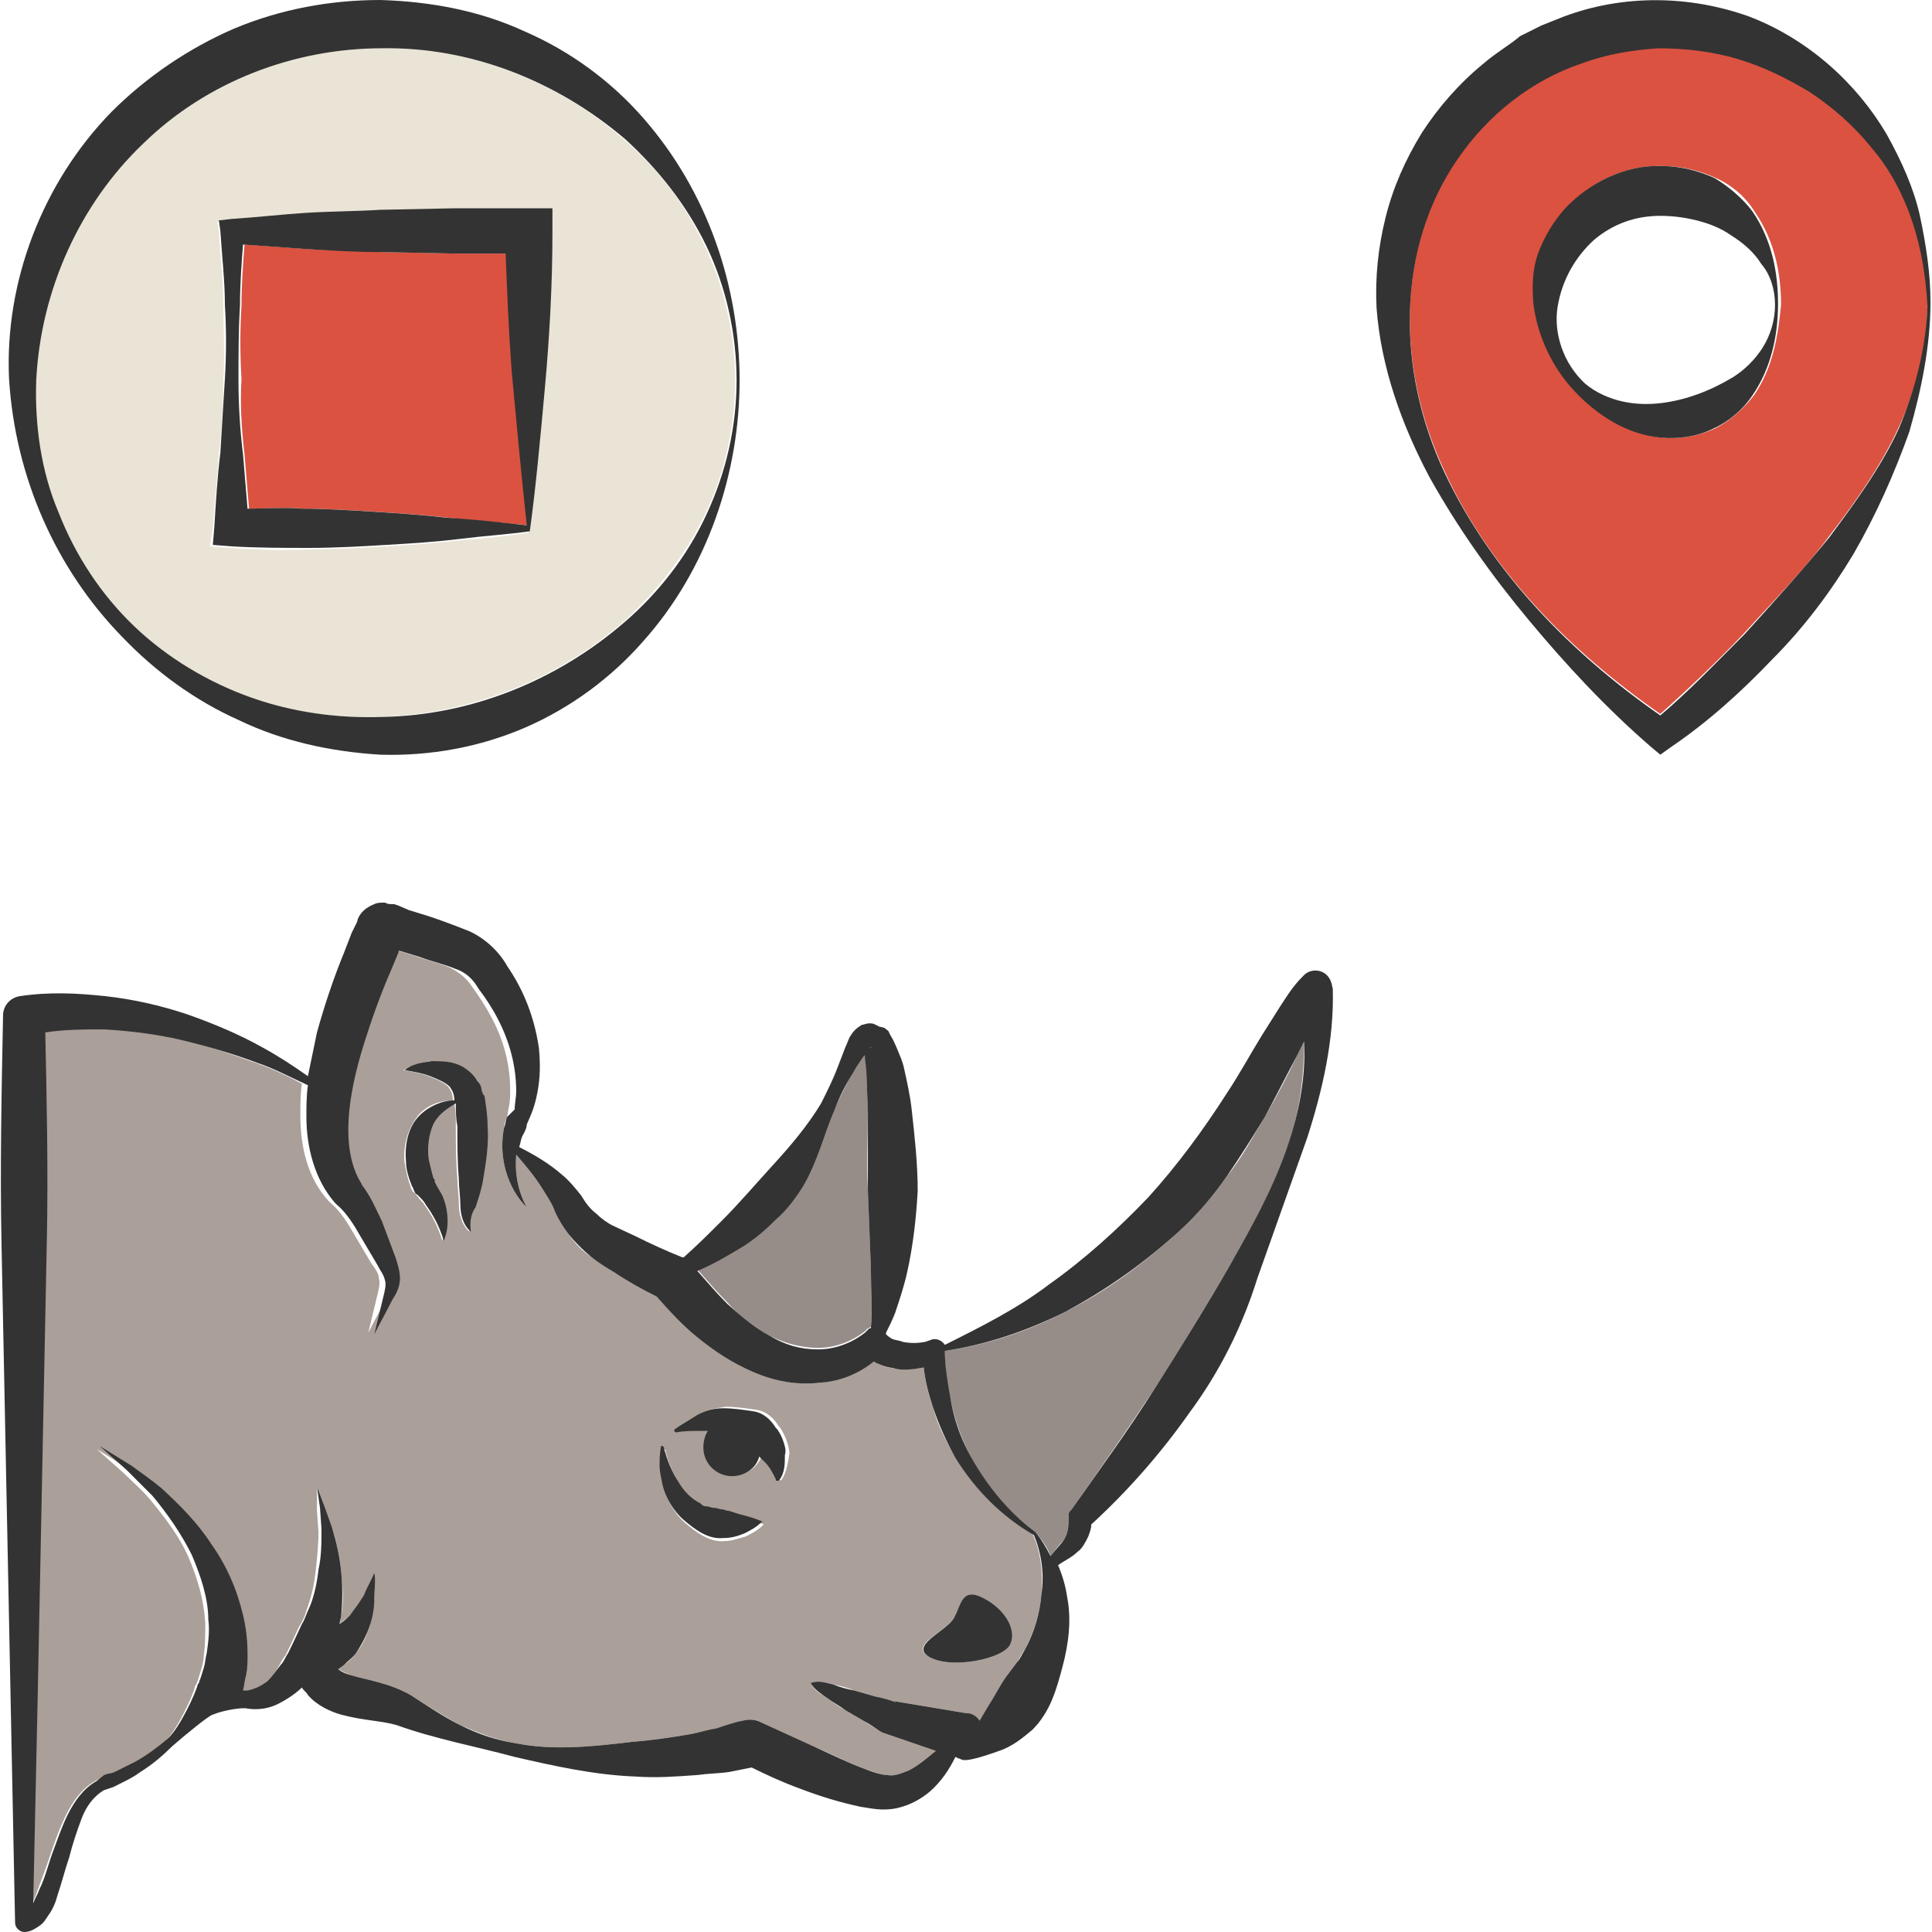 <?xml version="1.0" encoding="utf-8"?>
<!-- Generator: Adobe Illustrator 24.1.2, SVG Export Plug-In . SVG Version: 6.00 Build 0)  -->
<svg version="1.1" id="Layer_1" xmlns="http://www.w3.org/2000/svg" xmlns:xlink="http://www.w3.org/1999/xlink" x="0px" y="0px"
	 viewBox="0 0 128 128" style="enable-background:new 0 0 128 128;" xml:space="preserve">
<style type="text/css">
	.st0{fill:#DB5240;}
	.st1{fill:#AA9F99;}
	.st2{fill:#968D89;}
	.st3{fill:#EAE4D6;}
	.st4{fill:#333333;}
</style>
<g>
	<path class="st0" d="M16.2,30.1c0.1,1.2,0.2,2.4,0.3,3.6c1.2,0,2.4-0.1,3.6,0c1.6,0,3.1,0.1,4.7,0.2c1.6,0.1,3.2,0.2,4.9,0.4
		c1.7,0.2,3.4,0.3,5.3,0.5c-0.4-3.6-0.7-6.9-1-10.2c-0.2-2.7-0.4-5.2-0.4-7.8c-1.1,0-2.3,0-3.4,0l-4.9-0.1c-1.6-0.1-3.3-0.1-4.9-0.2
		c-1.4-0.1-2.8-0.2-4.2-0.3c-0.1,1.3-0.2,2.7-0.2,4c-0.1,1.6-0.1,3.3,0,4.9C15.9,26.8,16,28.4,16.2,30.1z"/>
	<path class="st1" d="M63.3,96.6c-0.6-1.1-1.2-2.2-1.5-3.4c-0.3-0.8-0.5-1.7-0.6-2.6c-0.6,0.1-1.2,0.1-1.8,0.1
		c-0.4-0.1-0.8-0.1-1.1-0.3c-0.1-0.1-0.3-0.1-0.4-0.2c-1,0.7-2.2,1.2-3.5,1.4c-1.5,0.2-3.1-0.1-4.5-0.7c-1.4-0.6-2.6-1.4-3.7-2.3
		c-1-0.8-1.9-1.8-2.7-2.7c-1-0.5-1.9-1-2.8-1.6c-0.5-0.3-1-0.6-1.5-1c-0.6-0.4-1.1-0.9-1.5-1.5c-0.4-0.5-0.7-1.2-1-1.7
		c-0.2-0.5-0.5-0.9-0.8-1.4c-0.5-0.8-1.1-1.5-1.7-2.2c-0.1,1.2,0.1,2.4,0.7,3.5c-1.3-1.3-1.9-3.4-1.5-5.3c0-0.2,0.1-0.5,0.2-0.7
		l0.1-0.6c0.1-0.4,0.1-0.8,0.1-1.2c0-0.8-0.1-1.6-0.3-2.4c-0.4-1.6-1.2-3-2.2-4.4c-0.4-0.6-0.9-1-1.5-1.3c-0.7-0.3-1.6-0.5-2.4-0.8
		l-1.3-0.4l-0.1,0l0,0.1l-0.5,1.2c-0.7,1.6-1.3,3.3-1.8,4.9c-0.5,1.6-0.9,3.3-1,4.9c-0.1,1.6,0.1,3.2,0.9,4.4l-0.1-0.1
		c0.7,0.8,1.1,1.7,1.4,2.5c0.4,0.8,0.6,1.6,0.9,2.4c0.1,0.3,0.4,0.9,0.3,1.4c0,0.5-0.3,1-0.5,1.4c-0.4,0.8-0.8,1.5-1.2,2.3
		c0.2-0.8,0.4-1.7,0.6-2.5c0.1-0.4,0.2-0.8,0.1-1.1c0-0.3-0.2-0.6-0.5-1l-1.3-2.2c-0.4-0.7-0.9-1.4-1.4-1.8l0,0l-0.1-0.1
		c-1.5-1.6-1.9-3.8-1.9-5.7c0-0.7,0-1.4,0.1-2.1c-1.1-0.6-2.2-1.1-3.4-1.5c-1.7-0.6-3.3-1.2-5-1.5c-1.7-0.4-3.4-0.6-5.1-0.7
		c-1.3-0.1-2.6,0-3.9,0.2C3.1,73,3.1,77.7,3,82.3l-0.3,15l-0.3,15l-0.3,13.8c0.2-0.3,0.3-0.6,0.4-0.9c0.3-0.8,0.6-1.6,0.9-2.5
		c0.3-0.9,0.6-1.7,1-2.5c0.4-0.8,1-1.7,1.9-2.2l0.4-0.2l0.3-0.1c0.2-0.1,0.4-0.1,0.6-0.2c0.4-0.2,0.8-0.4,1.2-0.6
		c0.7-0.4,1.5-1,2.1-1.5c0.8-0.7,1.9-3.1,2-3.6c0-0.1,0.1-0.2,0.1-0.2c0.1-0.2,0.2-0.6,0.3-0.9c0.1-0.3,0.2-0.7,0.2-1
		c0.1-0.7,0.1-1.4,0.1-2.2c-0.1-1.5-0.5-2.9-1.1-4.3c-0.6-1.4-1.6-2.7-2.6-3.9c-0.5-0.6-1.1-1.1-1.7-1.7l-1.8-1.6l2.1,1.3
		c0.6,0.5,1.3,1,2,1.5c1.2,1.1,2.4,2.3,3.3,3.7c0.9,1.4,1.7,3,2.1,4.7c0.2,0.9,0.3,1.7,0.3,2.6c0,0.5,0,0.9-0.1,1.4
		c0,0.4-0.1,0.7-0.2,1c0.1,0,0.2,0,0.3,0c0.5-0.1,0.9-0.3,1.3-0.6c0.3-0.3,0.7-0.7,0.9-1.1c0.2-0.3,0.3-0.6,0.5-0.8
		c0.4-0.8,0.8-1.7,0.9-1.9c0.2-0.3,0.4-0.7,0.5-1.1c0.3-0.8,0.5-1.6,0.6-2.5c0.1-0.9,0.2-1.8,0.2-2.7l-0.1-1.4L21,98.5l0.5,1.3
		l0.5,1.4c0.3,0.9,0.5,1.9,0.6,2.9c0.1,1,0.2,2,0,3c0,0.2-0.1,0.4-0.1,0.5c0.2-0.2,0.5-0.4,0.7-0.6c0.4-0.4,0.7-0.8,0.9-1.3
		c0.3-0.5,0.5-1,0.7-1.5c0,0.6,0,1.1,0,1.7c-0.1,0.6-0.2,1.2-0.3,1.8c-0.2,0.6-0.4,1.2-0.9,1.8c-0.2,0.3-0.5,0.6-0.8,0.8
		c-0.1,0.1-0.3,0.2-0.4,0.3c0.3,0.1,0.5,0.3,0.9,0.4c1,0.3,2.5,0.5,3.9,1.3c1.1,0.7,2.2,1.4,3.3,2c1.2,0.5,2.4,1,3.7,1.2
		c2.6,0.5,5.2,0.2,7.7-0.1c1.3-0.1,2.5-0.3,3.8-0.5c0.6-0.1,1.2-0.2,1.8-0.4c0.6-0.1,1.2-0.3,1.7-0.5c0.4-0.1,0.8-0.1,1.2,0.1l0,0
		l3.5,1.6c1.2,0.5,2.3,1.1,3.4,1.5c0.6,0.2,1.1,0.4,1.5,0.4c0.4,0.1,0.9-0.1,1.4-0.3c0.6-0.3,1.2-0.8,1.8-1.3l-3.5-1.2l-0.2-0.1
		c0,0,0,0,0,0c-0.3-0.2-0.8-0.5-1.1-0.7l-1.2-0.7c-0.4-0.2-0.8-0.5-1.2-0.8c-0.4-0.3-0.8-0.4-1.1-1c0.6-0.2,1,0,1.5,0.1
		c0.5,0.1,0.9,0.2,1.4,0.4l1.4,0.4c0.5,0.1,0.9,0.2,1.4,0.4l-0.2-0.1l4.8,0.8c0.4,0.1,0.7,0.3,0.9,0.5c0,0,0,0,0,0
		c0.3-0.4,0.6-0.9,0.9-1.5c0.3-0.5,0.6-1.1,1-1.6l0.6-0.8c0.2-0.3,0.3-0.6,0.5-0.8c0.6-1.2,1-2.4,1.1-3.7c0.1-1.3,0-2.7-0.6-4
		C66.4,100.4,64.6,98.7,63.3,96.6z M31.9,78.2c-0.1,0.6-0.3,1.2-0.5,1.8c-0.3,0.5-0.3,1-0.3,1.6c-0.5-0.4-0.7-1.2-0.7-1.8
		c0-0.6-0.1-1.2-0.1-1.7c-0.1-1.2-0.1-2.3-0.1-3.5c0-0.5,0-1-0.1-1.5c-0.7,0.4-1.2,0.8-1.5,1.4c-0.4,0.7-0.4,1.5-0.3,2.3
		c0,0.4,0.1,0.8,0.3,1.2c0,0.1,0.1,0.2,0.1,0.2l0,0.1l0.1,0.2c0.2,0.2,0.3,0.5,0.4,0.7c0.4,1,0.5,2.1,0.1,3c-0.3-1-0.7-1.7-1.2-2.4
		c-0.1-0.2-0.3-0.3-0.4-0.5l-0.1-0.1c-0.1-0.1-0.1-0.2-0.2-0.2c-0.1-0.1-0.2-0.3-0.2-0.4c-0.2-0.5-0.3-1-0.4-1.6
		c-0.1-1.1,0.2-2.2,0.9-3.1c0.6-0.7,1.5-1,2.3-1c0-0.4-0.1-0.6-0.3-0.9c-0.3-0.3-0.8-0.5-1.3-0.7c-0.5-0.2-1.1-0.3-1.7-0.4
		c0.6-0.3,1.2-0.5,1.8-0.6c0.6,0,1.4,0,2.1,0.4c0.3,0.2,0.7,0.5,0.9,0.9c0.1,0.2,0.2,0.4,0.3,0.6l0.1,0.3l0,0.2
		c0.1,0.6,0.2,1.3,0.2,1.9C32.3,75.8,32.1,77,31.9,78.2z M50.6,101C50.6,101,50.6,101,50.6,101c-0.4,0.4-0.8,0.6-1.2,0.8
		c-0.4,0.1-0.9,0.3-1.4,0.3c-1,0.1-1.9-0.6-2.6-1.2c-0.7-0.6-1.2-1.5-1.4-2.3c-0.1-0.4-0.2-0.8-0.2-1.3c0-0.4-0.1-0.8,0.1-1.3
		c0,0,0-0.1,0.1,0c0,0,0,0,0.1,0.1l0,0.1c0.2,0.7,0.5,1.5,0.9,2.1c0.4,0.6,0.9,1.1,1.5,1.5c0.1,0.1,0.3,0.2,0.4,0.2
		c0.2,0,0.3,0.1,0.5,0.1c0.2,0,0.3,0,0.5,0.1c0.2,0,0.3,0.1,0.5,0.1c0.3,0.1,0.7,0.2,1,0.3c0.4,0.1,0.8,0.2,1.2,0.4l0,0
		C50.6,100.8,50.6,100.9,50.6,101z M51.8,98c0,0.1-0.1,0.1-0.2,0c0,0,0,0,0-0.1l0,0c-0.2-0.5-0.4-0.8-0.7-1.1
		c-0.1-0.1-0.3-0.3-0.4-0.4c-0.3,0.8-1,1.3-1.8,1.3c-1.1,0-1.9-0.9-1.9-1.9c0-0.4,0.1-0.7,0.3-1.1c-0.2,0-0.3,0-0.5,0
		c-0.5,0-1,0.1-1.6,0.1c-0.1,0-0.1,0-0.1-0.1c0,0,0-0.1,0-0.1c0.4-0.4,0.9-0.6,1.4-0.9c0.5-0.3,1.1-0.4,1.8-0.5c0.6,0,1.3,0.1,2,0.2
		c0.7,0.1,1.2,0.6,1.5,1.1l0.1,0.1c0.1,0.2,0.3,0.5,0.4,0.8c0.1,0.3,0.2,0.6,0.2,0.9C52.2,96.9,52.1,97.6,51.8,98z M66.9,109
		c-0.5,0.9-3.8,1.6-5.3,0.8c-1.5-0.8,1.1-1.7,1.6-2.6c0.5-0.9,0.5-2.1,2-1.3C66.7,106.7,67.4,108.1,66.9,109z"/>
	<path class="st0" d="M124,9.7c-1.1-1.5-2.5-2.7-4.1-3.7c-1.5-1-3.1-1.7-4.8-2.2c-1.7-0.5-3.4-0.7-5.2-0.7c-1.8,0-3.5,0.4-5.1,1
		c-3.3,1.2-6.1,3.4-8.2,6.3c-4.1,5.9-4.1,14-0.9,20.8c3,6.6,8.4,12,14.3,16.1c1.9-1.7,3.8-3.5,5.6-5.4c1.9-2.1,3.9-4.1,5.6-6.4
		c1.7-2.2,3.4-4.6,4.6-7.2c1.2-2.6,1.9-5.4,1.9-8.3c0-1.9-0.4-3.8-1-5.6C126.1,12.8,125.1,11.1,124,9.7z M116.2,26.2
		c-0.7,0.9-1.6,1.7-2.6,2.2c-1.1,0.5-2.3,0.7-3.4,0.6c-2.4-0.2-4.3-1.6-5.8-3.1c-1.4-1.6-2.4-3.5-2.7-5.7c-0.1-1.1-0.1-2.3,0.3-3.4
		c0.3-1.1,1-2.1,1.8-3c1.6-1.8,4-2.9,6.4-2.8c1.2,0,2.4,0.3,3.5,0.8c1.1,0.5,2,1.3,2.6,2.3c1.3,1.9,1.7,4.1,1.7,6.1
		C117.8,22.2,117.5,24.3,116.2,26.2z"/>
	<path class="st2" d="M83.8,74c-0.8,1.3-1.5,2.7-2.5,3.9c-0.9,1.3-1.9,2.5-3.1,3.6c-2.3,2.1-4.8,4-7.6,5.4c-2.5,1.3-5.2,2.2-8,2.6
		c0,1,0.1,2.2,0.4,3.3c0.2,1.1,0.6,2.2,1.1,3.3c1,2.1,2.5,3.9,4.5,5.4c0,0,0,0,0,0c0,0,0,0,0,0c0.4,0.5,0.8,1,1,1.6
		c0.3-0.4,0.6-0.8,0.9-1.1c0.3-0.5,0.3-1,0.3-1.6c0-0.1,0-0.2,0.1-0.3l0.1-0.1c1.9-2.7,3.7-5.3,5.5-8c1.7-2.7,3.4-5.4,5-8.2
		c1.7-2.8,3.3-5.7,4.1-8.8c0.6-2,0.8-4,0.8-6l-0.5,1C85.3,71.3,84.6,72.6,83.8,74z"/>
	<path class="st3" d="M8.8,41.5c2.2,2.1,4.8,3.7,7.7,4.7c2.8,1,5.8,1.4,8.7,1.3c5.9-0.2,11.6-2.4,16.1-6.3c2.2-2,4.1-4.4,5.4-7.1
		c1.3-2.7,2-5.8,2-8.9c0-3.1-0.7-6.1-2-8.9c-1.3-2.8-3.2-5.2-5.4-7.1c-4.5-3.9-10.2-6.1-16.1-6c-5.8,0-11.6,2.3-15.8,6.3
		c-4.2,4-6.8,9.7-7.1,15.7c-0.1,3,0.3,6,1.5,8.8C4.9,36.8,6.6,39.4,8.8,41.5z M14.1,35c0.1-1.6,0.3-3.3,0.4-4.9
		c0.2-1.6,0.3-3.3,0.3-4.9c0.1-1.6,0-3.3,0-4.9c0-1.6-0.2-3.3-0.3-4.9l-0.1-0.7l0.9-0.1c1.6-0.1,3.3-0.3,4.9-0.4
		c1.6-0.1,3.3-0.2,4.9-0.2l4.9-0.1c1.6,0,3.3,0,4.9,0l1.6,0l0,1.6c-0.1,3.5-0.2,6.9-0.5,10.3c-0.3,3.3-0.6,6.6-1,9.5
		c-1.4,0.2-3,0.4-4.6,0.5c-1.6,0.2-3.3,0.3-4.9,0.4c-1.7,0.1-3.4,0.2-5.1,0.2c-1.7,0.1-3.5,0-5.2-0.1l-1.3-0.1L14.1,35z"/>
	<path class="st2" d="M51,88.5c1,0.5,2.1,0.8,3.2,0.8c1.1,0,2.2-0.4,3.1-1.1l0.2-0.2c0,0,0.1,0,0.2-0.1c0.1-1.3,0-2.6,0-3.9
		l-0.2-5.2c-0.1-1.7,0-3.5,0-5.2l-0.1-2.6c0-0.4,0-0.8-0.1-1.2c0,0,0,0-0.1,0.1c-0.3,0.3-0.5,0.7-0.7,1.1c-0.4,0.8-0.8,1.6-1.2,2.4
		c-0.7,1.6-1.1,3.5-2.1,5.1c-0.5,0.8-1.1,1.6-1.8,2.2c-0.7,0.7-1.4,1.3-2.2,1.8c-0.9,0.6-2,1.2-3,1.6c0.7,0.8,1.3,1.5,2,2.2
		C49,87.2,49.9,88,51,88.5z"/>
	<path class="st0" d="M57.6,69.4c0.1,0,0.1,0,0.1,0C57.8,69.3,57.7,69.4,57.6,69.4z"/>
	<path class="st4" d="M87.9,64.6c-0.4-0.4-1.1-0.4-1.5,0l-0.1,0.1c-0.7,0.7-1.1,1.4-1.5,2l-1.2,1.9c-0.8,1.3-1.5,2.6-2.3,3.8
		c-1.6,2.5-3.3,4.8-5.2,6.9c-2,2.1-4.2,4.1-6.6,5.8c-2.1,1.6-4.5,2.8-6.9,4c-0.2-0.3-0.6-0.5-1-0.3l0,0l-0.3,0.1
		c-0.5,0.1-1,0.1-1.5,0c-0.2-0.1-0.5-0.1-0.7-0.2c-0.2-0.1-0.4-0.3-0.4-0.3c0,0,0-0.1,0-0.1c0.2-0.4,0.4-0.8,0.6-1.3
		c0.3-0.9,0.6-1.8,0.8-2.7c0.4-1.8,0.6-3.6,0.7-5.4c0-1.8-0.2-3.6-0.4-5.4c-0.1-0.9-0.3-1.8-0.5-2.7c-0.1-0.5-0.3-0.9-0.5-1.4
		c-0.1-0.2-0.2-0.5-0.4-0.8l-0.1-0.2c0-0.1-0.2-0.2-0.3-0.3L58.2,68c0,0-0.1-0.1-0.2-0.1c-0.1-0.1-0.3-0.1-0.4-0.1
		c-0.2,0-0.4,0.1-0.5,0.1c-0.5,0.3-0.6,0.5-0.8,0.8c-0.1,0.2-0.2,0.5-0.3,0.7l-0.5,1.3c-0.3,0.8-0.7,1.6-1.1,2.4
		c-0.9,1.5-2.1,2.9-3.2,4.1c-1.1,1.2-2.2,2.5-3.4,3.7c-0.8,0.8-1.6,1.6-2.5,2.4c0,0,0,0-0.1,0c-1-0.4-2.1-0.9-3.1-1.4l-1.5-0.7
		c-0.4-0.2-0.8-0.5-1.1-0.8c-0.4-0.3-0.7-0.7-1-1.2c-0.4-0.5-0.8-1-1.3-1.4c-0.8-0.7-1.8-1.3-2.8-1.8c0.1-0.3,0.1-0.6,0.3-0.9
		c0.1-0.2,0.2-0.4,0.2-0.6l0.3-0.7c0.2-0.5,0.3-0.9,0.4-1.4c0.2-1,0.2-2,0.1-3c-0.3-2-1-3.8-2.1-5.4c-0.5-0.9-1.4-1.8-2.5-2.3
		c-1-0.4-1.8-0.7-2.7-1l-1.3-0.4L26.4,60l-0.3-0.1l0,0l-0.2,0c-0.1,0-0.2,0-0.4-0.1c-0.3,0-0.5,0-0.7,0.1c-0.5,0.2-0.9,0.5-1.1,1
		c0,0.1-0.1,0.3-0.1,0.3c0,0,0,0,0-0.1l0,0.1l-0.3,0.6l-0.5,1.3c-0.7,1.7-1.3,3.5-1.8,5.3c-0.2,1-0.4,1.9-0.6,2.9
		c-1-0.7-1.9-1.3-3-1.9c-1.6-0.9-3.3-1.6-5-2.2c-1.8-0.6-3.6-1-5.4-1.2c-1.9-0.2-3.7-0.3-5.7,0c-0.6,0.1-1.1,0.6-1.1,1.3l0,0.1
		c-0.1,5-0.2,10-0.1,15l0.3,15l0.3,15l0.3,15l0,0c0,0.3,0.3,0.6,0.6,0.6c0.4,0,0.7-0.2,1-0.4c0.3-0.2,0.4-0.4,0.6-0.7
		c0.3-0.4,0.5-0.9,0.6-1.3c0.3-0.9,0.5-1.7,0.8-2.6c0.2-0.8,0.5-1.7,0.8-2.5c0.3-0.8,0.8-1.5,1.5-1.9l0.3-0.1l0.3-0.1
		c0.2-0.1,0.4-0.2,0.6-0.3c0.4-0.2,0.8-0.4,1.2-0.7c0.8-0.5,1.5-1.1,2.1-1.7c0.8-0.7,2.5-2.1,2.7-2.1c0.7-0.3,2-0.5,2.3-0.4
		c0.7,0.1,1.4,0,2-0.3c0.6-0.3,1.2-0.7,1.6-1.1c0.1,0.2,0.3,0.3,0.4,0.5c0.6,0.7,1.5,1.1,2.2,1.3c1.5,0.4,2.7,0.4,3.7,0.7
		c2.5,0.9,5.2,1.4,7.8,2.1c2.6,0.6,5.3,1.2,8,1.3c1.4,0.1,2.7,0,4.1-0.1c0.7-0.1,1.4-0.1,2.1-0.2c0.5-0.1,1-0.2,1.5-0.3
		c1,0.5,2.1,1,3.2,1.4c1.3,0.5,2.6,0.9,4,1.2c0.7,0.1,1.4,0.3,2.4,0.1c0.9-0.2,1.6-0.6,2.2-1.1c0.8-0.7,1.3-1.5,1.7-2.3l0.2,0.1
		c0.1,0,0.2,0.1,0.3,0.1c0.5,0.1,2.1-0.5,2.4-0.6c0.9-0.3,1.6-0.9,2.2-1.4c1.2-1.2,1.6-2.7,2-4.2c0.4-1.5,0.6-3.1,0.3-4.6
		c-0.1-0.7-0.3-1.4-0.6-2.1c0.4-0.3,0.9-0.5,1.3-0.9c0.3-0.2,0.5-0.6,0.7-1c0.1-0.3,0.2-0.5,0.2-0.8c2.4-2.2,4.6-4.7,6.5-7.4
		c2-2.7,3.5-5.7,4.5-8.9c1.1-3.1,2.2-6.2,3.3-9.3c1-3.1,1.8-6.5,1.7-9.9C88.2,65,88.1,64.8,87.9,64.6z M57.7,69.4c0,0-0.1,0-0.1,0
		C57.7,69.4,57.8,69.3,57.7,69.4z M49.2,82.6c0.8-0.5,1.5-1.1,2.2-1.8c0.7-0.6,1.3-1.4,1.8-2.2c1-1.7,1.4-3.5,2.1-5.1
		c0.3-0.8,0.7-1.6,1.2-2.4c0.2-0.4,0.5-0.8,0.7-1.1c0,0,0,0,0.1-0.1c0,0.4,0.1,0.8,0.1,1.2l0.1,2.6c0,1.7,0,3.5,0,5.2l0.2,5.2
		c0,1.3,0.1,2.6,0,3.9c-0.1,0-0.1,0-0.2,0.1l-0.2,0.2c-0.9,0.7-2,1.1-3.1,1.1C53,89.4,52,89.1,51,88.5c-1-0.5-1.9-1.3-2.8-2.1
		c-0.7-0.7-1.3-1.4-2-2.2C47.2,83.8,48.2,83.2,49.2,82.6z M69,105.6c-0.1,1.3-0.5,2.6-1.1,3.7c-0.2,0.3-0.3,0.6-0.5,0.8l-0.6,0.8
		c-0.4,0.5-0.7,1.1-1,1.6c-0.3,0.5-0.6,1-0.9,1.5c0,0,0,0,0,0c-0.2-0.3-0.5-0.5-0.9-0.5l-4.8-0.8l0.2,0.1c-0.5-0.2-0.9-0.3-1.4-0.4
		l-1.4-0.4c-0.5-0.1-0.9-0.2-1.4-0.4c-0.5-0.1-0.9-0.3-1.5-0.1c0.3,0.5,0.7,0.7,1.1,1c0.4,0.3,0.8,0.5,1.2,0.8l1.2,0.7
		c0.4,0.2,0.8,0.5,1.1,0.7c0,0,0,0,0,0l0.2,0.1l3.5,1.2c-0.6,0.5-1.2,1-1.8,1.3c-0.5,0.2-1,0.4-1.4,0.3c-0.4,0-1-0.2-1.5-0.4
		c-1.1-0.4-2.3-1-3.4-1.5l-3.5-1.6l0,0c-0.4-0.2-0.8-0.2-1.2-0.1c-0.5,0.1-1.1,0.3-1.7,0.5c-0.6,0.1-1.2,0.3-1.8,0.4
		c-1.2,0.2-2.5,0.4-3.8,0.5c-2.5,0.3-5.2,0.6-7.7,0.1c-1.3-0.2-2.5-0.6-3.7-1.2c-1.2-0.6-2.2-1.3-3.3-2c-1.4-0.8-2.9-1-3.9-1.3
		c-0.4-0.1-0.6-0.2-0.9-0.4c0.1-0.1,0.3-0.2,0.4-0.3c0.3-0.3,0.6-0.5,0.8-0.8c0.4-0.6,0.7-1.2,0.9-1.8c0.2-0.6,0.3-1.2,0.3-1.8
		c0-0.6,0.1-1.2,0-1.7c-0.2,0.5-0.5,1-0.7,1.5c-0.3,0.5-0.6,0.9-0.9,1.3c-0.2,0.2-0.4,0.4-0.7,0.6c0-0.2,0.1-0.4,0.1-0.5
		c0.1-1,0.1-2.1,0-3c-0.1-1-0.3-1.9-0.6-2.9l-0.5-1.4L21,98.5l0.2,1.4l0.1,1.4c0,0.9,0,1.8-0.2,2.7c-0.1,0.9-0.3,1.8-0.6,2.5
		c-0.2,0.4-0.3,0.8-0.5,1.1c-0.1,0.2-0.5,1.1-0.9,1.9c-0.2,0.3-0.3,0.6-0.5,0.8c-0.3,0.4-0.6,0.8-0.9,1.1c-0.4,0.3-0.8,0.5-1.3,0.6
		c-0.1,0-0.2,0-0.3,0c0.1-0.4,0.1-0.7,0.2-1c0.1-0.5,0.1-0.9,0.1-1.4c0-0.9-0.1-1.8-0.3-2.6c-0.4-1.7-1.1-3.3-2.1-4.7
		c-0.9-1.4-2.1-2.6-3.3-3.7c-0.6-0.5-1.3-1-2-1.5l-2.1-1.3l1.8,1.6c0.6,0.6,1.1,1.1,1.7,1.7c1,1.2,1.9,2.5,2.6,3.9
		c0.6,1.4,1.1,2.9,1.1,4.3c0.1,0.7,0,1.5-0.1,2.2c-0.1,0.4-0.1,0.7-0.2,1c-0.1,0.3-0.2,0.7-0.3,0.9c0,0.1-0.1,0.2-0.1,0.2
		c-0.1,0.5-1.2,2.9-2,3.6c-0.7,0.6-1.4,1.1-2.1,1.5c-0.4,0.2-0.8,0.4-1.2,0.6c-0.2,0.1-0.4,0.2-0.6,0.2l-0.3,0.1L6.4,118
		c-0.9,0.5-1.5,1.4-1.9,2.2c-0.4,0.8-0.7,1.7-1,2.5c-0.3,0.8-0.5,1.7-0.9,2.5c-0.1,0.3-0.3,0.6-0.4,0.9l0.3-13.8l0.3-15l0.3-15
		c0.1-4.6,0-9.2-0.1-13.9c1.3-0.2,2.6-0.2,3.9-0.2c1.7,0.1,3.4,0.3,5.1,0.7c1.7,0.4,3.4,0.9,5,1.5c1.2,0.4,2.3,1,3.4,1.5
		c-0.1,0.7-0.1,1.4-0.1,2.1c0,1.9,0.5,4.1,1.9,5.7l0.1,0.1l0,0c0.5,0.4,1,1.1,1.4,1.8l1.3,2.2c0.2,0.4,0.4,0.6,0.5,1
		c0.1,0.3,0,0.7-0.1,1.1c-0.2,0.8-0.4,1.7-0.6,2.5c0.4-0.8,0.8-1.5,1.2-2.3c0.2-0.3,0.5-0.8,0.5-1.4c0-0.5-0.2-1.1-0.3-1.4
		c-0.3-0.8-0.6-1.6-0.9-2.4c-0.4-0.8-0.7-1.6-1.4-2.5l0.1,0.1c-0.8-1.2-1-2.8-0.9-4.4c0.1-1.6,0.5-3.3,1-4.9
		c0.5-1.6,1.1-3.3,1.8-4.9l0.5-1.2l0-0.1l0.1,0l1.3,0.4c0.8,0.3,1.7,0.5,2.4,0.8c0.6,0.2,1.1,0.6,1.5,1.3c1,1.3,1.8,2.8,2.2,4.4
		c0.2,0.8,0.3,1.6,0.3,2.4c0,0.4-0.1,0.8-0.1,1.2L33.6,74c-0.1,0.2-0.1,0.5-0.2,0.7c-0.4,1.9,0.2,4,1.5,5.3
		c-0.6-1.1-0.8-2.3-0.7-3.5c0.6,0.7,1.2,1.4,1.7,2.2c0.3,0.5,0.6,0.9,0.8,1.4c0.2,0.5,0.6,1.2,1,1.7c0.4,0.5,0.9,1,1.5,1.5
		c0.5,0.4,1,0.7,1.5,1c0.9,0.6,1.8,1.1,2.8,1.6c0.8,0.9,1.7,1.9,2.7,2.7c1.1,0.9,2.3,1.7,3.7,2.3c1.4,0.6,2.9,0.9,4.5,0.7
		c1.3-0.1,2.5-0.6,3.5-1.4c0.1,0.1,0.2,0.1,0.4,0.2c0.4,0.2,0.8,0.2,1.1,0.3c0.6,0.1,1.2,0,1.8-0.1c0.1,0.9,0.3,1.7,0.6,2.6
		c0.4,1.2,0.9,2.3,1.5,3.4c1.3,2.1,3.1,3.9,5.2,5.1C69,102.9,69.2,104.3,69,105.6z M85.6,75c-0.9,3.1-2.5,6-4.1,8.8
		c-1.6,2.8-3.3,5.5-5,8.2c-1.7,2.7-3.6,5.3-5.5,8l-0.1,0.1c-0.1,0.1-0.1,0.2-0.1,0.3c0,0.6,0,1.1-0.3,1.6c-0.2,0.3-0.6,0.7-0.9,1.1
		c-0.3-0.6-0.6-1.1-1-1.6c0,0,0,0,0,0c0,0,0,0,0,0c-1.9-1.4-3.4-3.3-4.5-5.4c-0.5-1-0.9-2.1-1.1-3.3c-0.2-1.1-0.4-2.2-0.4-3.3
		c2.7-0.4,5.4-1.3,8-2.6c2.8-1.5,5.3-3.3,7.6-5.4c1.2-1.1,2.2-2.3,3.1-3.6c0.9-1.3,1.7-2.6,2.5-3.9c0.7-1.3,1.4-2.7,2.1-4l0.5-1
		C86.5,71,86.2,73,85.6,75z"/>
	<path class="st4" d="M51.9,95.5c-0.1-0.3-0.2-0.5-0.4-0.8l-0.1-0.1c-0.3-0.5-0.8-1-1.5-1.1c-0.7-0.1-1.3-0.2-2-0.2
		c-0.7,0-1.3,0.2-1.8,0.5c-0.5,0.3-1,0.6-1.4,0.9c0,0-0.1,0.1,0,0.1c0,0.1,0.1,0.1,0.1,0.1c0.5-0.1,1.1-0.1,1.6-0.1
		c0.2,0,0.4,0,0.5,0c-0.2,0.3-0.3,0.7-0.3,1.1c0,1.1,0.9,1.9,1.9,1.9c0.8,0,1.6-0.5,1.8-1.3c0.1,0.1,0.3,0.3,0.4,0.4
		c0.3,0.3,0.5,0.7,0.7,1.1l0,0c0,0,0,0,0,0.1c0.1,0,0.1,0,0.2,0c0.4-0.5,0.4-1.1,0.4-1.7C52.1,96.1,52,95.8,51.9,95.5z"/>
	<path class="st4" d="M50.5,100.8c-0.5-0.2-0.8-0.3-1.2-0.4c-0.4-0.1-0.7-0.2-1-0.3c-0.2,0-0.3-0.1-0.5-0.1c-0.1,0-0.3-0.1-0.5-0.1
		c-0.2,0-0.3-0.1-0.5-0.1c-0.2,0-0.3-0.1-0.4-0.2c-0.6-0.3-1.1-0.8-1.5-1.5c-0.4-0.6-0.7-1.4-0.9-2.1l0-0.1c0,0,0,0-0.1-0.1
		c0,0-0.1,0-0.1,0c-0.1,0.5-0.1,0.9-0.1,1.3c0,0.4,0.1,0.8,0.2,1.3c0.2,0.8,0.7,1.7,1.4,2.3c0.7,0.6,1.6,1.3,2.6,1.2
		c0.5,0,0.9-0.1,1.4-0.3c0.4-0.2,0.8-0.4,1.2-0.8c0,0,0,0,0,0C50.6,100.9,50.6,100.8,50.5,100.8L50.5,100.8z"/>
	<path class="st4" d="M65.2,105.9c-1.5-0.8-1.5,0.4-2,1.3c-0.5,0.9-3,1.8-1.6,2.6c1.5,0.8,4.8,0.1,5.3-0.8
		C67.4,108.1,66.7,106.7,65.2,105.9z"/>
	<path class="st4" d="M32,72.5l-0.1-0.3c0-0.2-0.1-0.4-0.3-0.6c-0.2-0.4-0.6-0.7-0.9-0.9c-0.7-0.4-1.4-0.4-2.1-0.4
		c-0.7,0.1-1.3,0.2-1.8,0.6c0.6,0.1,1.2,0.2,1.7,0.4c0.5,0.2,1,0.4,1.3,0.7c0.2,0.3,0.3,0.5,0.3,0.9c-0.8,0-1.7,0.4-2.3,1
		c-0.8,0.8-1,2-0.9,3.1c0,0.5,0.2,1.1,0.4,1.6c0.1,0.1,0.1,0.3,0.2,0.4c0,0.1,0.1,0.1,0.2,0.2l0.1,0.1c0.1,0.1,0.3,0.3,0.4,0.5
		c0.5,0.7,0.9,1.4,1.2,2.4c0.4-0.9,0.3-2.1-0.1-3c-0.1-0.2-0.3-0.5-0.4-0.7l-0.1-0.2l0-0.1c0-0.1-0.1-0.1-0.1-0.2
		c-0.1-0.3-0.2-0.8-0.3-1.2c-0.1-0.8,0-1.6,0.3-2.3c0.3-0.6,0.8-1,1.5-1.4c0,0.5,0,1,0.1,1.5c0,1.1,0,2.3,0.1,3.5
		c0,0.6,0.1,1.2,0.1,1.7c0,0.7,0.2,1.4,0.7,1.8c-0.1-0.6,0-1.2,0.3-1.6c0.2-0.6,0.4-1.2,0.5-1.8c0.2-1.2,0.4-2.4,0.3-3.7
		c0-0.6-0.1-1.2-0.2-1.9L32,72.5z"/>
	<path class="st4" d="M125,8.9c-2-3.4-5.2-6.3-9.1-7.8c-3.9-1.4-8.3-1.5-12.3,0c-0.5,0.2-1,0.4-1.5,0.6l-1.4,0.7
		C100,3,99.1,3.5,98.3,4.2c-1.6,1.3-3,2.9-4.1,4.6c-1.1,1.8-1.9,3.6-2.4,5.6c-0.5,2-0.7,4-0.6,6c0.3,4,1.7,7.8,3.5,11.2
		c1.9,3.4,4.1,6.5,6.6,9.5c2.5,3,5.1,5.8,8.1,8.4l0.6,0.5l0.7-0.5c2.5-1.7,4.7-3.7,6.7-5.8c2.1-2.1,3.9-4.5,5.4-7
		c1.5-2.6,2.7-5.3,3.7-8.1c0.8-2.8,1.4-5.7,1.4-8.6c0-1.9-0.3-3.8-0.7-5.7C126.8,12.5,126,10.7,125,8.9z M125.8,28.4
		c-1.2,2.6-2.9,4.9-4.6,7.2c-1.8,2.2-3.7,4.3-5.6,6.4c-1.8,1.8-3.6,3.7-5.6,5.4c-5.9-4.1-11.2-9.5-14.3-16.1
		c-3.2-6.8-3.2-14.9,0.9-20.8c2-2.9,4.9-5.2,8.2-6.3c1.6-0.6,3.4-0.9,5.1-1c1.7,0,3.5,0.2,5.2,0.7c1.7,0.5,3.3,1.3,4.8,2.2
		c1.5,1,2.9,2.2,4.1,3.7c1.2,1.4,2.1,3.1,2.7,4.9c0.6,1.8,0.9,3.7,1,5.6C127.6,23,126.9,25.8,125.8,28.4z"/>
	<path class="st4" d="M113.6,11.8c-1.1-0.5-2.3-0.8-3.5-0.8c-2.4-0.1-4.8,1.1-6.4,2.8c-0.8,0.9-1.4,1.9-1.8,3
		c-0.4,1.1-0.4,2.3-0.3,3.4c0.3,2.2,1.3,4.2,2.7,5.7c1.4,1.5,3.4,2.9,5.8,3.1c1.2,0.1,2.4-0.1,3.4-0.6c1.1-0.5,2-1.3,2.6-2.2
		c1.3-1.9,1.7-4.1,1.7-6.1c0-2-0.4-4.2-1.7-6.1C115.5,13.2,114.6,12.4,113.6,11.8z M117.6,20.2c0,1-0.3,2-0.8,2.8
		c-0.5,0.8-1.2,1.5-2,2c-1.5,0.9-3.1,1.5-4.7,1.7c-0.8,0.1-1.7,0.1-2.6-0.1c-0.9-0.2-1.8-0.6-2.5-1.2c-1.4-1.3-2.1-3.3-1.8-5.1
		c0.3-1.8,1.2-3.3,2.4-4.4c1.3-1.1,2.8-1.6,4.4-1.6c0.8,0,1.6,0.1,2.4,0.3c0.8,0.2,1.6,0.5,2.3,1c0.8,0.5,1.5,1.1,2,1.9
		C117.3,18.2,117.6,19.2,117.6,20.2z"/>
	<path class="st4" d="M8.1,42.2c2.2,2.3,4.8,4.2,7.7,5.5c2.9,1.4,6.1,2.1,9.4,2.3c3.3,0.1,6.6-0.5,9.6-1.8c3-1.3,5.7-3.3,7.8-5.7
		c4.3-4.8,6.4-11.2,6.4-17.3c0-6.2-2.1-12.5-6.4-17.4c-2.1-2.4-4.8-4.4-7.8-5.7c-3-1.4-6.3-2-9.6-2.1c-3.3,0-6.6,0.6-9.7,1.9
		c-3,1.3-5.8,3.2-8.1,5.5c-4.6,4.7-7.1,11.3-6.8,17.7C1,31.6,3.7,37.7,8.1,42.2z M2.4,25.2c0.3-6,2.9-11.7,7.1-15.7
		c4.2-4.1,10-6.3,15.8-6.3c5.8-0.1,11.5,2.1,16.1,6c2.2,2,4.1,4.4,5.4,7.1c1.3,2.7,2,5.8,2,8.9c0,3.1-0.7,6.1-2,8.9
		c-1.3,2.8-3.2,5.2-5.4,7.1c-4.5,3.9-10.2,6.2-16.1,6.3c-2.9,0.1-5.9-0.3-8.7-1.3c-2.8-1-5.5-2.6-7.7-4.7c-2.2-2.1-3.9-4.7-5-7.5
		C2.7,31.2,2.3,28.1,2.4,25.2z"/>
	<path class="st4" d="M20.5,36.3c1.7,0,3.4-0.1,5.1-0.2c1.7-0.1,3.3-0.2,4.9-0.4c1.6-0.2,3.2-0.3,4.6-0.5c0.4-2.9,0.7-6.2,1-9.5
		c0.3-3.3,0.5-6.8,0.5-10.3l0-1.6l-1.6,0c-1.6,0-3.3,0-4.9,0l-4.9,0.1c-1.6,0.1-3.3,0.1-4.9,0.2c-1.6,0.1-3.3,0.3-4.9,0.4l-0.9,0.1
		l0.1,0.7c0.1,1.6,0.3,3.3,0.3,4.9c0.1,1.6,0.1,3.3,0,4.9c-0.1,1.6-0.2,3.3-0.3,4.9c-0.2,1.6-0.3,3.3-0.4,4.9l-0.1,1.2l1.3,0.1
		C17.1,36.3,18.8,36.3,20.5,36.3z M15.9,20.2c0-1.3,0.1-2.7,0.2-4c1.4,0.1,2.8,0.2,4.2,0.3c1.6,0.1,3.3,0.2,4.9,0.2l4.9,0.1
		c1.1,0,2.3,0,3.4,0c0.1,2.6,0.2,5.1,0.4,7.8c0.3,3.2,0.6,6.5,1,10.2c-1.8-0.2-3.6-0.4-5.3-0.5c-1.7-0.2-3.3-0.3-4.9-0.4
		c-1.6-0.1-3.2-0.2-4.7-0.2c-1.2-0.1-2.4,0-3.6,0c-0.1-1.2-0.2-2.4-0.3-3.6c-0.2-1.6-0.3-3.3-0.3-4.9C15.8,23.5,15.8,21.9,15.9,20.2
		z"/>
</g>
</svg>
